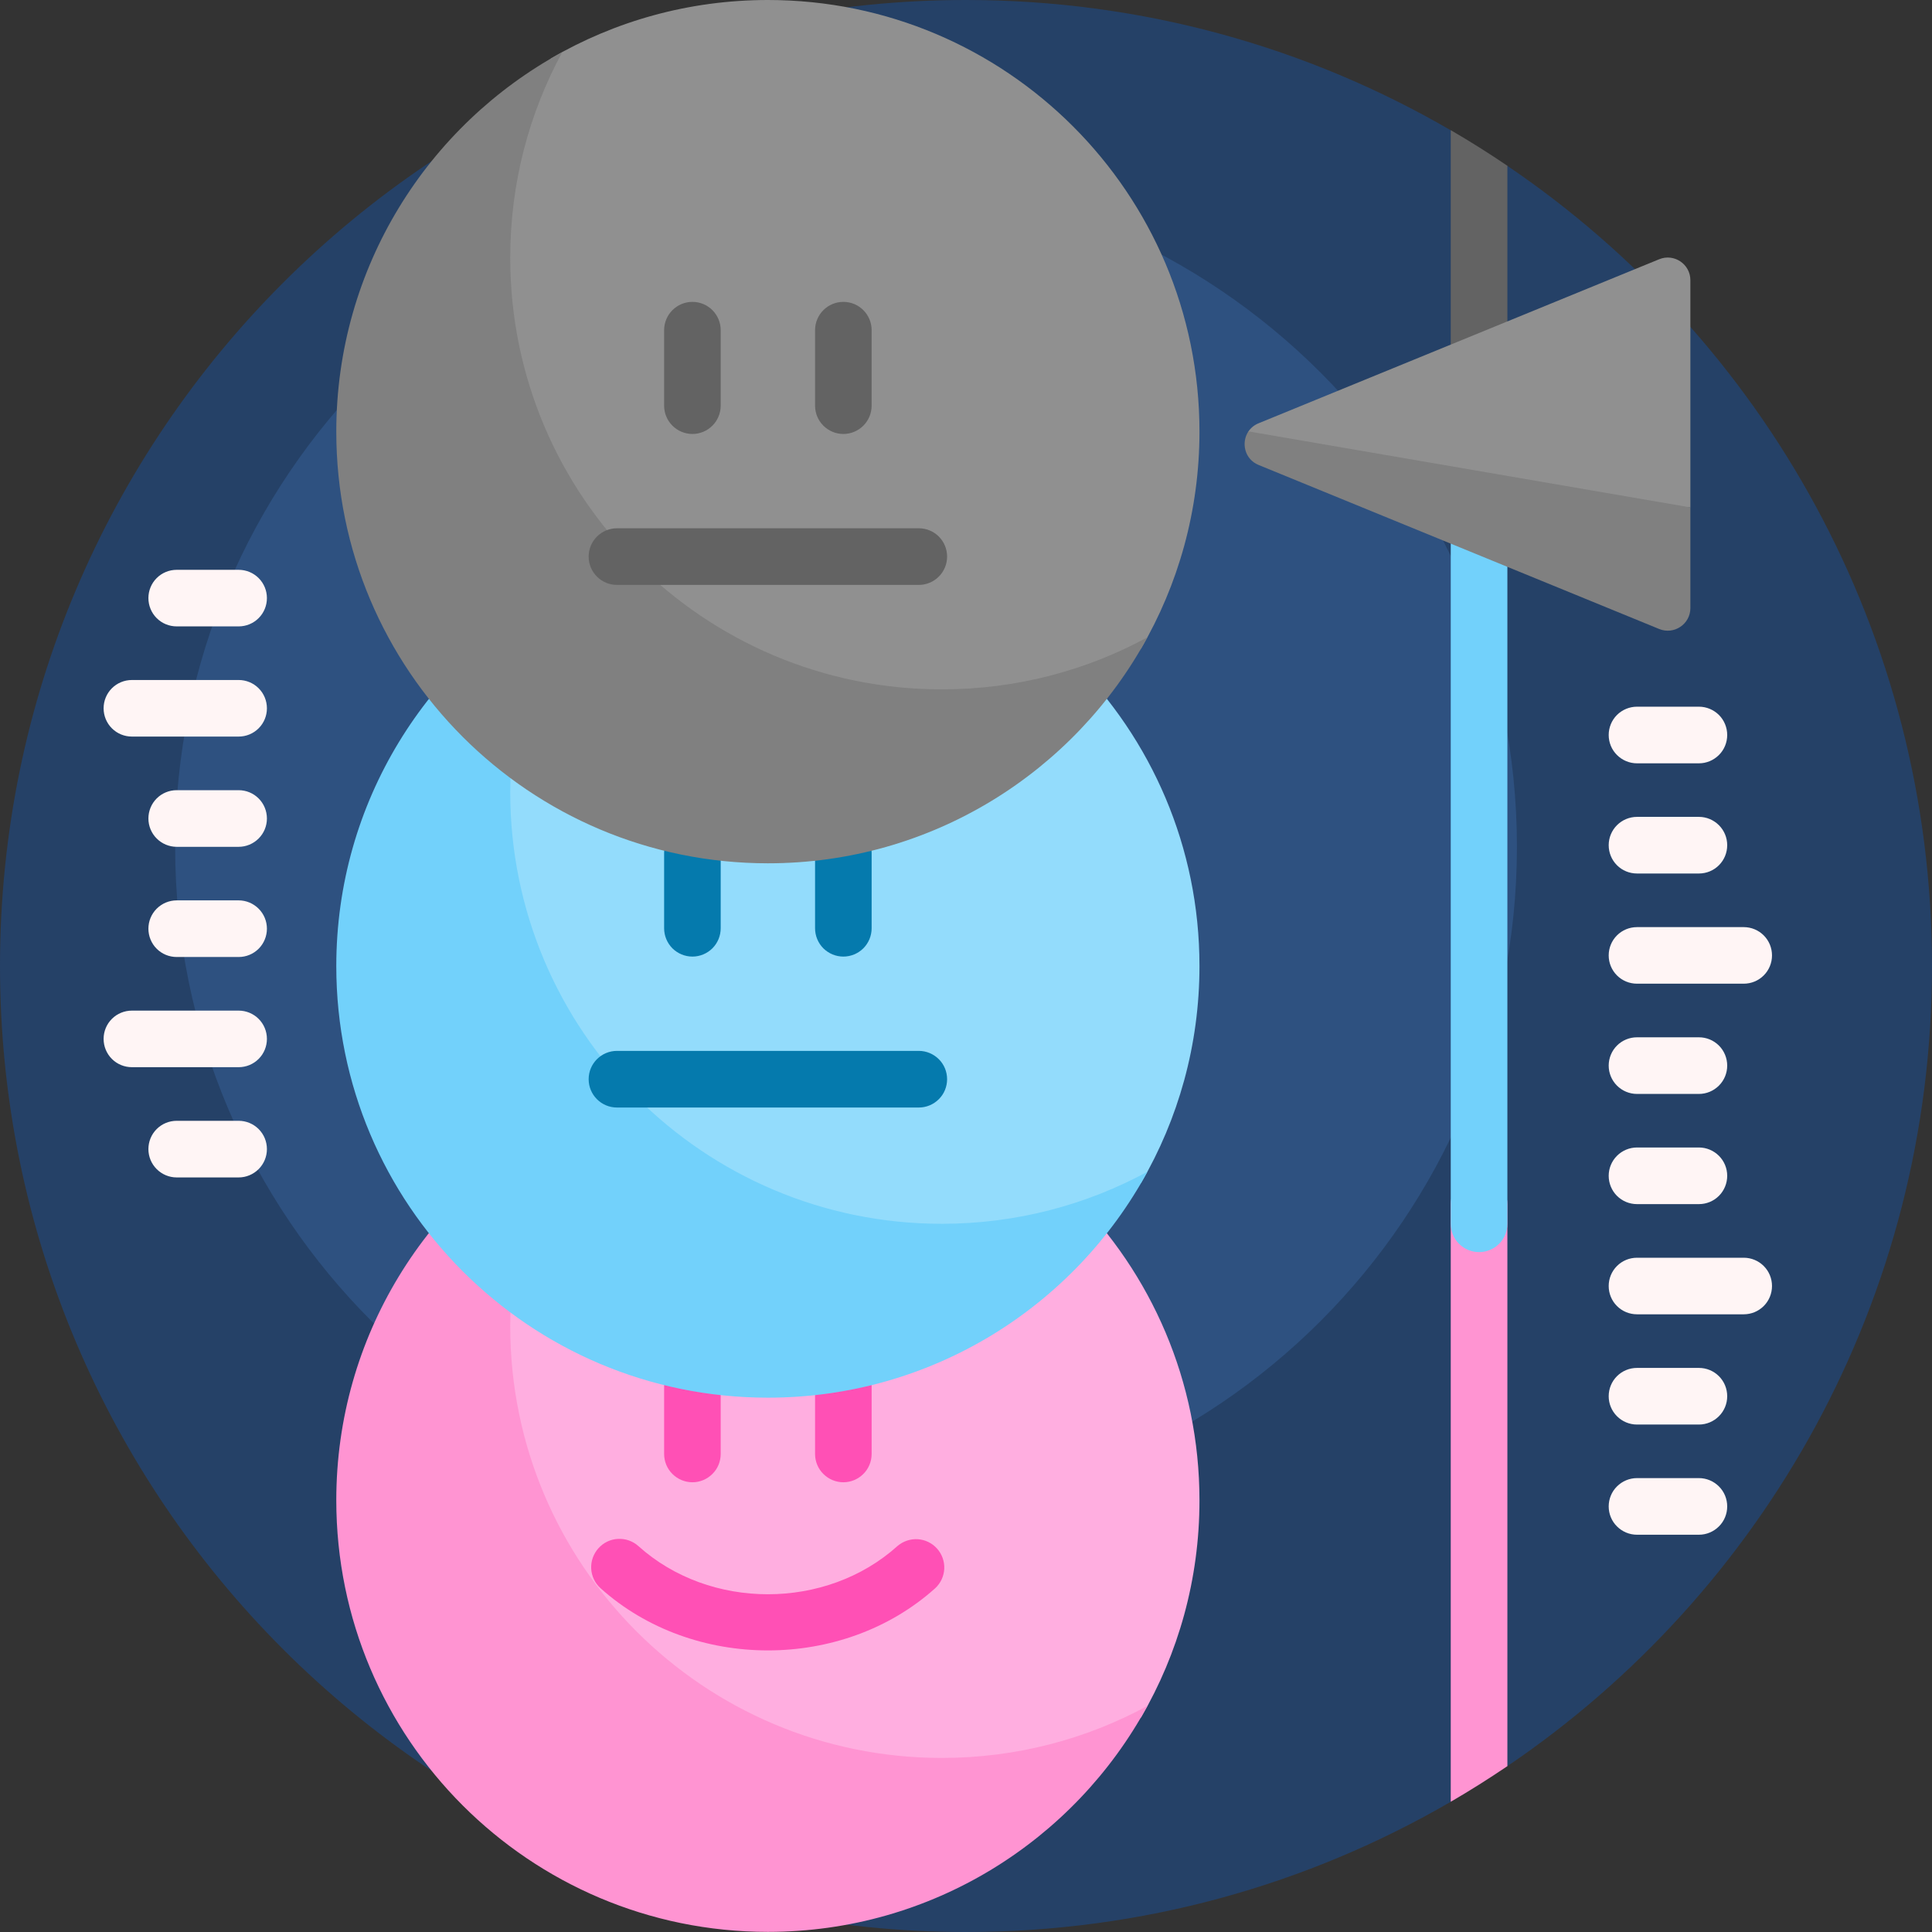 <svg width="32" height="32" viewBox="0 0 32 32" fill="none" xmlns="http://www.w3.org/2000/svg">
<rect x="0" y="0" width="32" height="32" fill="#333333" stroke="none"/>
<g clip-path="url(#clip0_1277_43398)">
<path d="M32 16C32 21.514 29.211 26.376 24.967 29.253C24.938 29.273 24.898 29.197 24.869 29.217C24.626 29.379 24.379 29.535 24.127 29.684C24.091 29.705 24.066 29.821 24.029 29.843C21.669 31.214 18.926 32 16 32C7.163 32 0 24.837 0 16C0 7.163 7.163 0 16 0C18.926 0 21.669 0.786 24.029 2.158C24.122 2.212 24.109 2.451 24.201 2.507C24.35 2.597 24.498 2.691 24.644 2.786C24.717 2.834 24.895 2.698 24.967 2.747C29.211 5.624 32 10.486 32 16Z" fill="#254167"/>
<path d="M25.125 14.026C25.125 20.163 20.15 25.138 14.013 25.138C7.876 25.138 2.901 20.163 2.901 14.026C2.901 7.889 7.876 2.914 14.013 2.914C20.15 2.914 25.125 7.889 25.125 14.026Z" fill="#2E5180"/>
<path d="M19.867 24.852C19.867 26.162 19.515 27.389 18.9 28.445C17.845 29.06 16.617 29.412 15.308 29.412C11.359 29.412 8.159 26.211 8.159 22.263C8.159 20.953 8.511 19.726 9.126 18.67C10.181 18.055 11.409 17.703 12.719 17.703C16.667 17.703 19.867 20.904 19.867 24.852Z" fill="#FFAEE0"/>
<path d="M19.005 28.255C17.795 30.485 15.434 31.998 12.719 31.998C8.771 31.998 5.57 28.797 5.57 24.849C5.57 22.134 7.083 19.773 9.313 18.562C8.763 19.575 8.451 20.735 8.451 21.969C8.451 25.917 11.651 29.117 15.599 29.117C16.833 29.117 17.993 28.805 19.005 28.255Z" fill="#FF94D2"/>
<path d="M15.49 26.306C14.726 26.992 13.723 27.336 12.719 27.336C11.715 27.336 10.711 26.992 9.947 26.306C9.854 26.223 9.799 26.106 9.792 25.982C9.786 25.858 9.829 25.736 9.912 25.644C9.995 25.551 10.111 25.495 10.235 25.489C10.36 25.482 10.481 25.525 10.574 25.608C11.756 26.672 13.681 26.672 14.864 25.608C14.957 25.528 15.077 25.487 15.2 25.494C15.323 25.502 15.438 25.557 15.52 25.649C15.602 25.74 15.645 25.86 15.64 25.983C15.634 26.106 15.581 26.222 15.49 26.306ZM11.469 24.551C11.593 24.551 11.712 24.501 11.8 24.413C11.888 24.326 11.937 24.206 11.937 24.082V22.832C11.937 22.573 11.728 22.363 11.469 22.363C11.21 22.363 11 22.573 11 22.832V24.082C11 24.206 11.049 24.326 11.137 24.413C11.225 24.501 11.344 24.551 11.469 24.551ZM13.969 24.551C14.093 24.551 14.212 24.501 14.3 24.413C14.388 24.326 14.437 24.206 14.437 24.082V22.832C14.437 22.573 14.228 22.363 13.969 22.363C13.71 22.363 13.5 22.573 13.5 22.832V24.082C13.5 24.206 13.549 24.326 13.637 24.413C13.725 24.501 13.844 24.551 13.969 24.551Z" fill="#FF50B5"/>
<path d="M19.867 16C19.867 17.31 19.515 18.538 18.9 19.593C17.845 20.208 16.617 20.56 15.308 20.56C11.359 20.56 8.159 17.36 8.159 13.412C8.159 12.102 8.511 10.874 9.126 9.819C10.181 9.204 11.409 8.852 12.719 8.852C16.667 8.852 19.867 12.052 19.867 16Z" fill="#93DCFC"/>
<path d="M19.005 19.408C17.795 21.637 15.434 23.15 12.719 23.15C8.771 23.15 5.57 19.95 5.57 16.002C5.57 13.287 7.083 10.925 9.313 9.715C8.763 10.727 8.451 11.888 8.451 13.121C8.451 17.069 11.651 20.27 15.599 20.27C16.833 20.27 17.993 19.957 19.005 19.408Z" fill="#72D1FB"/>
<path d="M15.687 17.875C15.687 17.999 15.638 18.119 15.55 18.206C15.462 18.294 15.343 18.344 15.219 18.344H10.219C9.96 18.344 9.75 18.134 9.75 17.875C9.75 17.616 9.96 17.406 10.219 17.406H15.219C15.343 17.406 15.462 17.456 15.55 17.544C15.638 17.631 15.687 17.751 15.687 17.875ZM11.469 15.844C11.593 15.844 11.712 15.794 11.8 15.707C11.888 15.618 11.937 15.499 11.937 15.375V14.125C11.937 13.866 11.728 13.656 11.469 13.656C11.21 13.656 11 13.866 11 14.125V15.375C11 15.499 11.049 15.618 11.137 15.707C11.225 15.794 11.344 15.844 11.469 15.844ZM13.969 15.844C14.093 15.844 14.212 15.794 14.3 15.707C14.388 15.618 14.437 15.499 14.437 15.375V14.125C14.437 13.866 14.228 13.656 13.969 13.656C13.71 13.656 13.5 13.866 13.5 14.125V15.375C13.5 15.499 13.549 15.618 13.637 15.707C13.725 15.794 13.844 15.844 13.969 15.844Z" fill="#057AAD"/>
<path d="M19.867 7.149C19.867 8.459 19.515 9.686 18.9 10.742C17.845 11.357 16.617 11.709 15.308 11.709C11.359 11.709 8.159 8.508 8.159 4.56C8.159 3.25 8.511 2.023 9.126 0.967C10.181 0.352 11.409 0 12.719 0C16.667 0 19.867 3.201 19.867 7.149Z" fill="#909090"/>
<path d="M19.005 10.556C17.795 12.785 15.434 14.299 12.719 14.299C8.771 14.299 5.57 11.098 5.57 7.15C5.57 4.435 7.083 2.074 9.313 0.863C8.763 1.876 8.451 3.036 8.451 4.269C8.451 8.218 11.651 11.418 15.599 11.418C16.833 11.418 17.993 11.106 19.005 10.556Z" fill="#808080"/>
<path d="M24.967 6.29C24.967 6.548 24.757 6.758 24.498 6.758C24.239 6.758 24.029 6.548 24.029 6.29V2.156C24.349 2.342 24.661 2.538 24.967 2.746V6.29Z" fill="#636363"/>
<path d="M24.967 19.945V29.253C24.661 29.46 24.349 29.657 24.029 29.843V19.945C24.029 19.686 24.239 19.477 24.498 19.477C24.757 19.477 24.967 19.686 24.967 19.945Z" fill="#FF94D2"/>
<path d="M24.967 7.707V20.271C24.967 20.529 24.757 20.739 24.498 20.739C24.239 20.739 24.029 20.529 24.029 20.271V7.707C24.029 7.448 24.239 7.238 24.498 7.238C24.757 7.238 24.967 7.448 24.967 7.707Z" fill="#72D1FB"/>
<path d="M27.998 4.641V8.405L24.637 8.338C24.637 8.338 20.555 7.329 20.678 7.146C20.717 7.088 20.773 7.04 20.848 7.01L27.481 4.294C27.727 4.193 27.998 4.374 27.998 4.641Z" fill="#909090"/>
<path d="M27.998 8.404V10.071C27.998 10.338 27.727 10.519 27.481 10.418L20.848 7.702C20.611 7.606 20.555 7.328 20.678 7.145L27.998 8.404Z" fill="#808080"/>
<path d="M4.421 19.033C4.421 18.908 4.372 18.789 4.284 18.701C4.196 18.613 4.077 18.564 3.953 18.564H2.927C2.802 18.564 2.683 18.613 2.595 18.701C2.507 18.789 2.458 18.908 2.458 19.033C2.458 19.157 2.507 19.276 2.595 19.364C2.683 19.452 2.802 19.502 2.927 19.502H3.953C4.077 19.502 4.196 19.452 4.284 19.364C4.372 19.276 4.421 19.157 4.421 19.033ZM4.421 17.207C4.421 17.083 4.372 16.964 4.284 16.876C4.196 16.788 4.077 16.739 3.953 16.739H2.185C2.06 16.739 1.941 16.788 1.853 16.876C1.765 16.964 1.716 17.083 1.716 17.207C1.716 17.332 1.765 17.451 1.853 17.539C1.941 17.627 2.06 17.676 2.185 17.676H3.953C4.077 17.676 4.196 17.627 4.284 17.539C4.372 17.451 4.421 17.332 4.421 17.207ZM4.421 15.382C4.421 15.258 4.372 15.139 4.284 15.051C4.196 14.963 4.077 14.913 3.953 14.913H2.927C2.802 14.913 2.683 14.963 2.595 15.051C2.507 15.139 2.458 15.258 2.458 15.382C2.458 15.506 2.507 15.626 2.595 15.714C2.683 15.802 2.802 15.851 2.927 15.851H3.953C4.077 15.851 4.196 15.802 4.284 15.714C4.372 15.626 4.421 15.506 4.421 15.382ZM4.421 13.557C4.421 13.433 4.372 13.313 4.284 13.225C4.196 13.137 4.077 13.088 3.953 13.088H2.927C2.802 13.088 2.683 13.137 2.595 13.225C2.507 13.313 2.458 13.433 2.458 13.557C2.458 13.681 2.507 13.8 2.595 13.888C2.683 13.976 2.802 14.026 2.927 14.026H3.953C4.077 14.026 4.196 13.976 4.284 13.888C4.372 13.8 4.421 13.681 4.421 13.557ZM4.421 11.732C4.421 11.607 4.372 11.488 4.284 11.4C4.196 11.312 4.077 11.263 3.953 11.263H2.185C2.06 11.263 1.941 11.312 1.853 11.4C1.765 11.488 1.716 11.607 1.716 11.732C1.716 11.856 1.765 11.975 1.853 12.063C1.941 12.151 2.06 12.2 2.185 12.2H3.953C4.077 12.2 4.196 12.151 4.284 12.063C4.372 11.975 4.421 11.856 4.421 11.732ZM4.421 9.906C4.421 9.782 4.372 9.663 4.284 9.575C4.196 9.487 4.077 9.438 3.953 9.438H2.927C2.802 9.438 2.683 9.487 2.595 9.575C2.507 9.663 2.458 9.782 2.458 9.906C2.458 10.031 2.507 10.15 2.595 10.238C2.683 10.326 2.802 10.375 2.927 10.375H3.953C4.077 10.375 4.196 10.326 4.284 10.238C4.372 10.15 4.421 10.031 4.421 9.906ZM27.114 11.705H28.14C28.264 11.705 28.383 11.755 28.471 11.842C28.559 11.93 28.608 12.05 28.608 12.174C28.608 12.298 28.559 12.418 28.471 12.505C28.383 12.593 28.264 12.643 28.14 12.643H27.114C26.989 12.643 26.87 12.593 26.782 12.505C26.694 12.418 26.645 12.298 26.645 12.174C26.645 12.05 26.694 11.93 26.782 11.842C26.87 11.755 26.989 11.705 27.114 11.705ZM26.645 13.999C26.645 14.124 26.694 14.243 26.782 14.331C26.87 14.419 26.989 14.468 27.114 14.468H28.14C28.264 14.468 28.383 14.419 28.471 14.331C28.559 14.243 28.608 14.124 28.608 13.999C28.608 13.875 28.559 13.756 28.471 13.668C28.383 13.58 28.264 13.53 28.14 13.53H27.114C26.989 13.53 26.87 13.58 26.782 13.668C26.694 13.756 26.645 13.875 26.645 13.999ZM26.645 15.825C26.645 15.949 26.694 16.068 26.782 16.156C26.87 16.244 26.989 16.293 27.114 16.293H28.882C29.006 16.293 29.125 16.244 29.213 16.156C29.301 16.068 29.35 15.949 29.35 15.825C29.35 15.7 29.301 15.581 29.213 15.493C29.125 15.405 29.006 15.356 28.882 15.356H27.114C26.989 15.356 26.87 15.405 26.782 15.493C26.694 15.581 26.645 15.7 26.645 15.825ZM26.645 17.65C26.645 17.774 26.694 17.893 26.782 17.981C26.87 18.069 26.989 18.119 27.114 18.119H28.14C28.264 18.119 28.383 18.069 28.471 17.981C28.559 17.893 28.608 17.774 28.608 17.65C28.608 17.526 28.559 17.406 28.471 17.318C28.383 17.23 28.264 17.181 28.14 17.181H27.114C26.989 17.181 26.87 17.23 26.782 17.318C26.694 17.406 26.645 17.526 26.645 17.65ZM26.645 19.475C26.645 19.599 26.694 19.719 26.782 19.807C26.87 19.895 26.989 19.944 27.114 19.944H28.14C28.264 19.944 28.383 19.895 28.471 19.807C28.559 19.719 28.608 19.599 28.608 19.475C28.608 19.351 28.559 19.232 28.471 19.144C28.383 19.056 28.264 19.006 28.14 19.006H27.114C26.989 19.006 26.87 19.056 26.782 19.144C26.694 19.232 26.645 19.351 26.645 19.475ZM26.645 21.3C26.645 21.425 26.694 21.544 26.782 21.632C26.87 21.72 26.989 21.769 27.114 21.769H28.882C29.006 21.769 29.125 21.72 29.213 21.632C29.301 21.544 29.35 21.425 29.35 21.3C29.35 21.176 29.301 21.057 29.213 20.969C29.125 20.881 29.006 20.832 28.882 20.832H27.114C26.989 20.832 26.87 20.881 26.782 20.969C26.694 21.057 26.645 21.176 26.645 21.3ZM26.645 23.126C26.645 23.25 26.694 23.369 26.782 23.457C26.87 23.545 26.989 23.595 27.114 23.595H28.14C28.264 23.595 28.383 23.545 28.471 23.457C28.559 23.369 28.608 23.25 28.608 23.126C28.608 23.001 28.559 22.882 28.471 22.794C28.383 22.706 28.264 22.657 28.14 22.657H27.114C26.989 22.657 26.87 22.706 26.782 22.794C26.694 22.882 26.645 23.001 26.645 23.126ZM26.645 24.951C26.645 25.075 26.694 25.195 26.782 25.282C26.87 25.37 26.989 25.42 27.114 25.42H28.14C28.264 25.42 28.383 25.37 28.471 25.282C28.559 25.195 28.608 25.075 28.608 24.951C28.608 24.827 28.559 24.707 28.471 24.62C28.383 24.532 28.264 24.482 28.14 24.482H27.114C26.989 24.482 26.87 24.532 26.782 24.62C26.694 24.707 26.645 24.827 26.645 24.951Z" fill="#FFF5F5"/>
<path d="M15.687 9.219C15.687 9.343 15.638 9.462 15.55 9.55C15.462 9.638 15.343 9.688 15.219 9.688H10.219C9.96 9.688 9.75 9.478 9.75 9.219C9.75 8.96 9.96 8.75 10.219 8.75H15.219C15.343 8.75 15.462 8.799 15.55 8.887C15.638 8.975 15.687 9.094 15.687 9.219ZM11.469 7.188C11.593 7.188 11.712 7.138 11.8 7.05C11.888 6.962 11.937 6.843 11.937 6.719V5.469C11.937 5.21 11.728 5 11.469 5C11.21 5 11 5.21 11 5.469V6.719C11 6.843 11.049 6.962 11.137 7.05C11.225 7.138 11.344 7.188 11.469 7.188ZM13.969 7.188C14.093 7.188 14.212 7.138 14.3 7.05C14.388 6.962 14.437 6.843 14.437 6.719V5.469C14.437 5.21 14.228 5 13.969 5C13.71 5 13.5 5.21 13.5 5.469V6.719C13.5 6.843 13.549 6.962 13.637 7.05C13.725 7.138 13.844 7.188 13.969 7.188Z" fill="#636363"/>
</g>
<defs>
<clipPath id="clip0_1277_43398">
<rect width="32" height="32" fill="white"/>
</clipPath>
</defs>
</svg>
